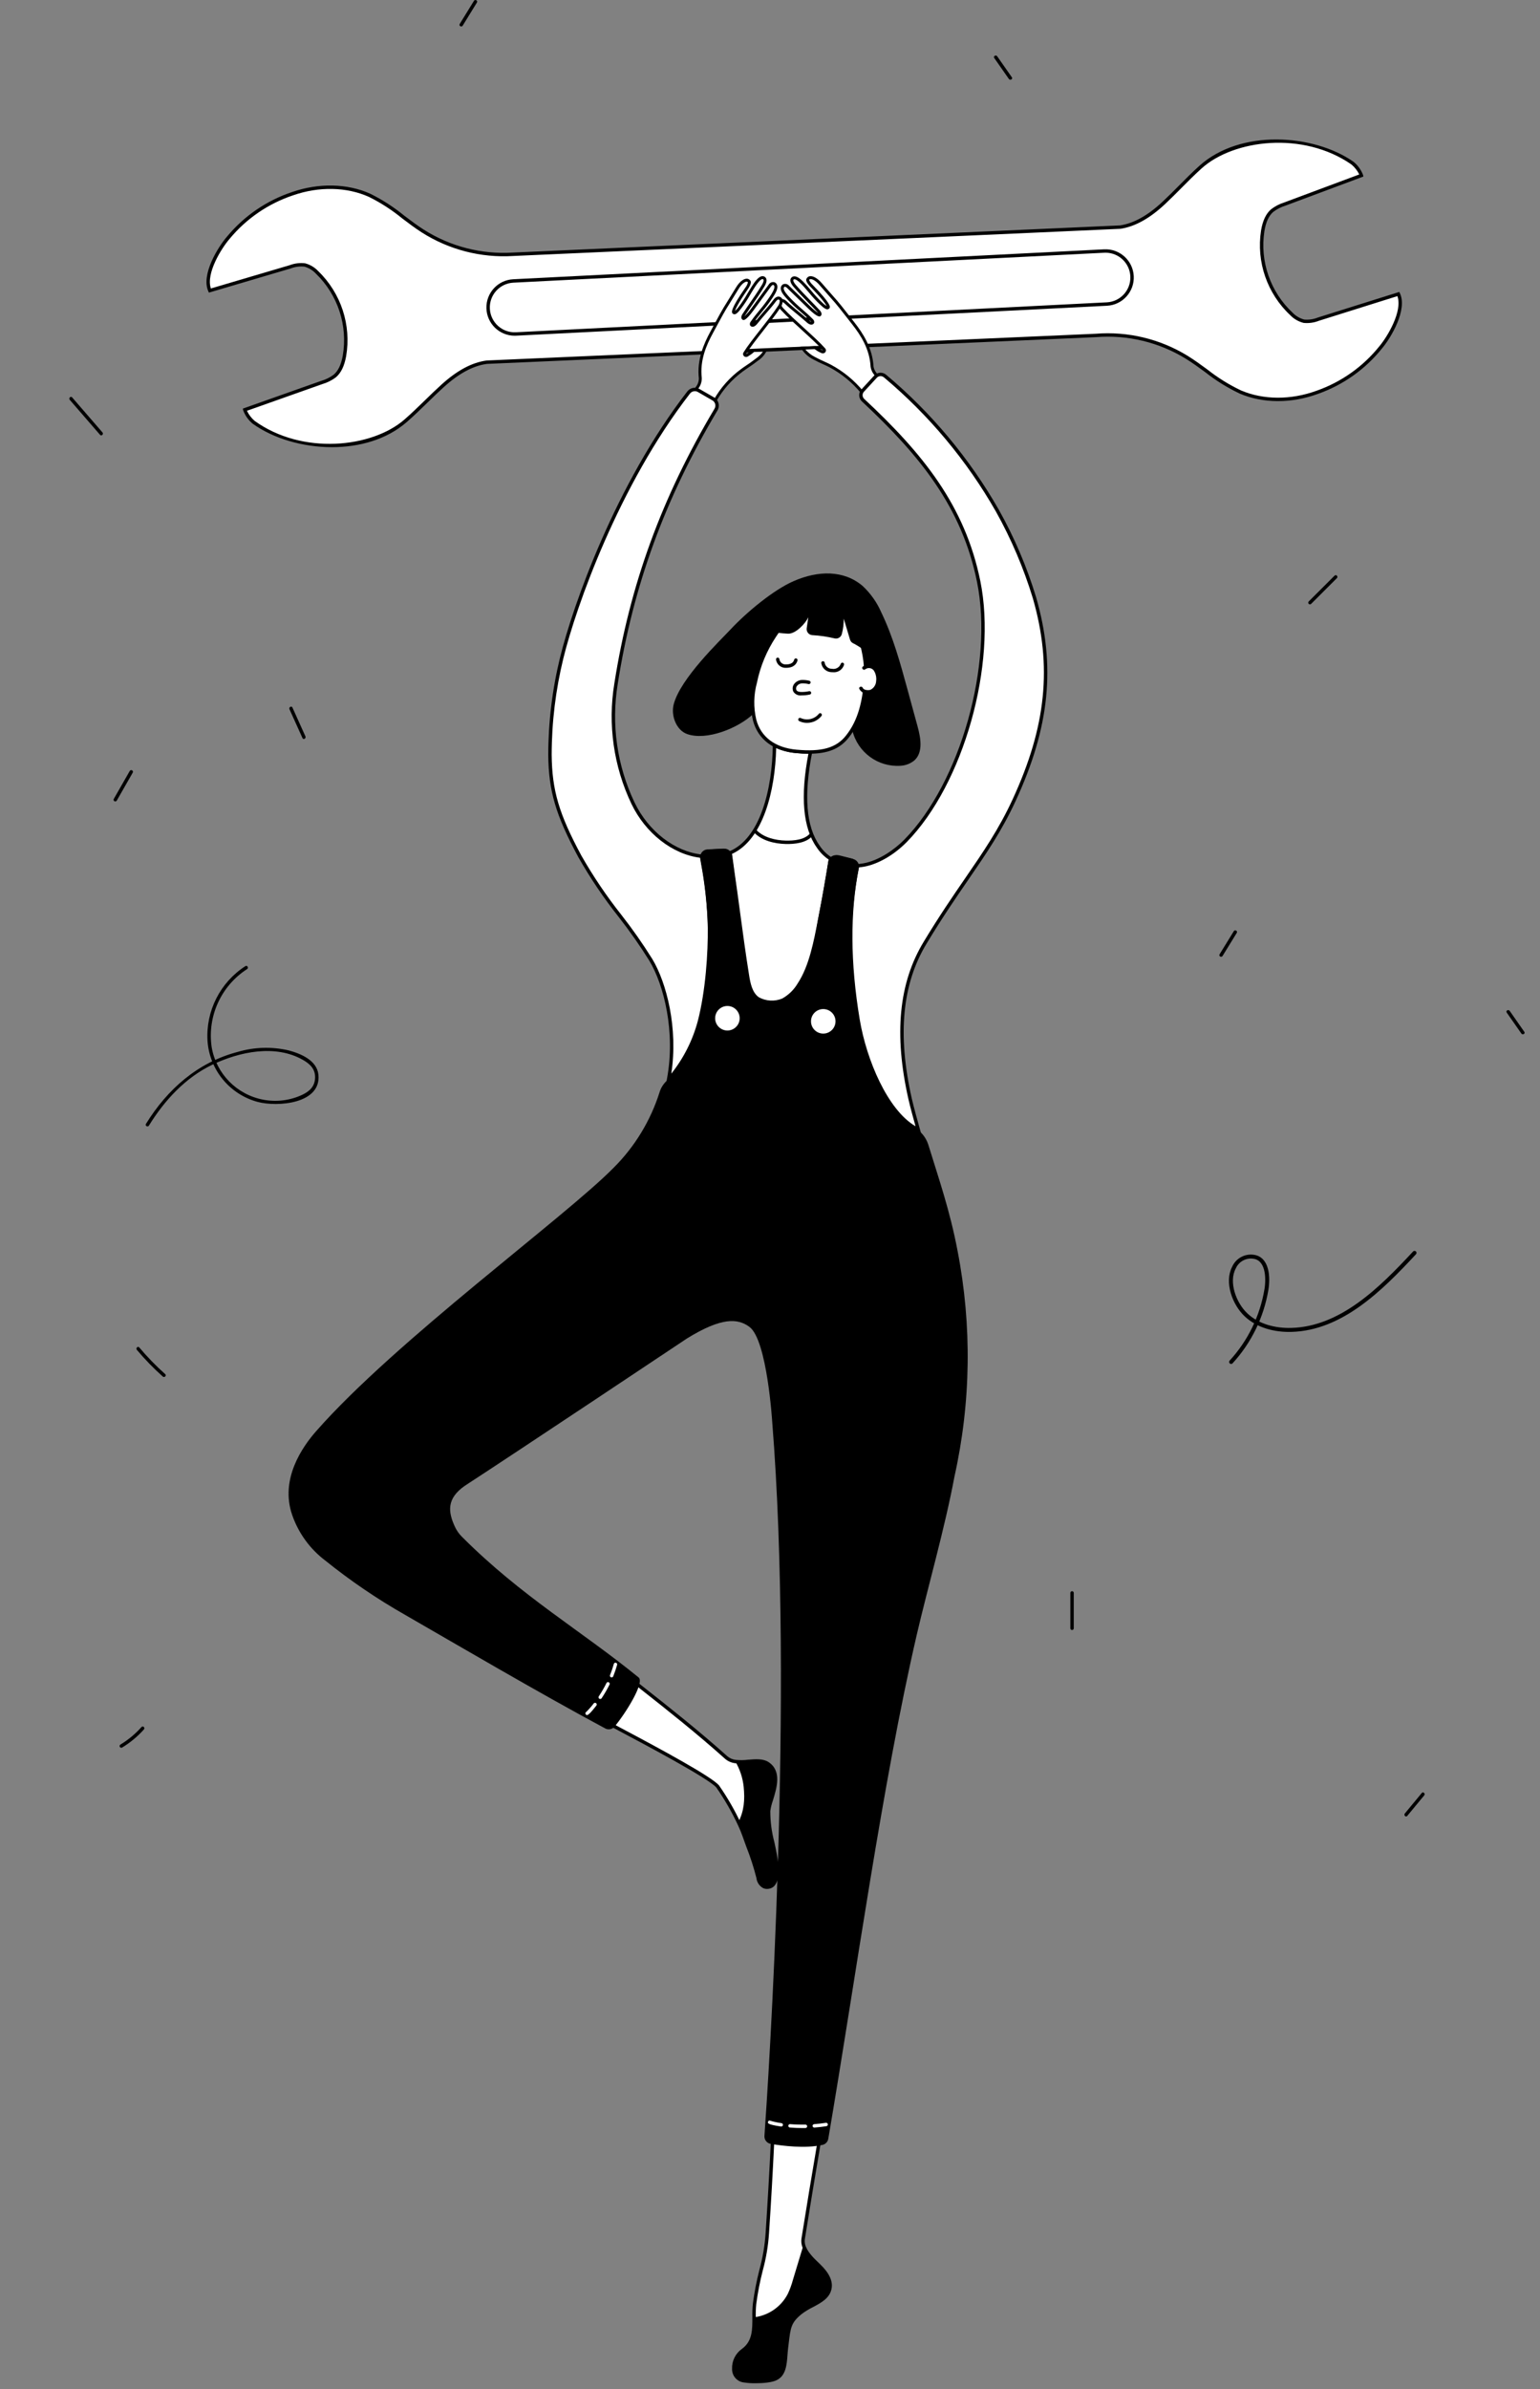 <svg width="387" height="600" viewBox="0 0 387 600" fill="none" xmlns="http://www.w3.org/2000/svg">
<rect x="0" y="0" width="387" height="600" fill="#808080" stroke="none"/>
<rect opacity="0.01" width="420" height="600" fill="white"/>
<path d="M208.8 215.723C208.685 215.924 208.609 216.145 208.576 216.375C208.071 219.598 207.068 225.418 206.442 228.598C205.251 234.563 204.171 242.132 200.82 247.215C199.834 248.861 198.437 250.223 196.765 251.166C194.713 252.04 192.371 251.907 190.431 250.806C188.648 249.52 188.159 247.12 187.817 244.952C186.428 236.32 185.485 228.255 184.259 219.82C184.251 219.795 183.839 216.795 183.565 214.78C183.542 214.59 183.487 214.404 183.402 214.232C191.442 210.923 194.511 198.203 194.631 187.172C196.338 188.048 198.203 188.573 200.117 188.715C201.298 188.834 202.486 188.888 203.674 188.878C202.105 196.763 201.342 206.629 205.602 212.603C206.428 213.864 207.52 214.928 208.8 215.723Z" fill="white"/>
<path fill-rule="evenodd" clip-rule="evenodd" d="M190.181 251.155C191.318 251.859 192.637 252.211 193.973 252.168C195.002 252.189 196.022 251.978 196.958 251.55C198.704 250.583 200.161 249.169 201.178 247.452C204.134 242.968 205.335 236.672 206.393 231.116L206.427 230.938C206.574 230.167 206.718 229.413 206.864 228.682C207.495 225.471 208.497 219.655 209.002 216.436C209.026 216.26 209.084 216.09 209.173 215.936L209.378 215.577L209.027 215.36C207.794 214.596 206.745 213.57 205.952 212.355C202.574 207.619 201.949 199.748 204.095 188.962L204.199 188.441L203.668 188.45C202.495 188.461 201.323 188.407 200.157 188.289C198.3 188.152 196.49 187.644 194.834 186.795L194.21 186.461L194.203 187.168C194.086 197.928 191.145 210.584 183.24 213.836L182.814 214.012L183.02 214.424C183.083 214.554 183.124 214.695 183.142 214.839C183.776 219.508 183.836 219.888 183.837 219.888V219.886C184.307 223.126 184.736 226.312 185.165 229.497L185.172 229.544C185.845 234.546 186.541 239.719 187.394 245.02C187.767 247.376 188.29 249.79 190.181 251.155ZM183.991 214.725C183.98 214.638 183.963 214.551 183.942 214.466C191.784 210.897 194.814 198.572 195.049 187.86C196.639 188.571 198.34 189.005 200.077 189.142C201.208 189.249 202.22 189.304 203.154 189.309C201.082 200.074 201.789 207.993 205.245 212.84C206.035 214.047 207.06 215.082 208.258 215.885C208.21 216.022 208.175 216.165 208.154 216.309C207.652 219.514 206.652 225.315 206.023 228.515C205.88 229.235 205.737 229.979 205.592 230.739L205.55 230.956C204.508 236.432 203.325 242.64 200.463 246.979C199.526 248.57 198.184 249.883 196.573 250.784C194.663 251.58 192.493 251.46 190.682 250.459C189.058 249.288 188.585 247.064 188.24 244.885C187.39 239.594 186.693 234.427 186.021 229.429L185.988 229.182C185.567 226.06 185.146 222.936 184.682 219.745C184.658 219.602 184.273 216.795 183.991 214.725Z" fill="black"/>
<path d="M208.534 574.814C207.857 578.037 203.666 578.8 201.129 580.891C198.154 583.334 198.232 584.8 197.623 589.754C197.272 592.574 197.589 596.122 195.034 597.374C193.346 598.291 188.572 598.239 187.106 597.957C185.545 597.838 184.352 596.513 184.397 594.948C184.321 593.126 185.164 591.387 186.643 590.32C189.515 588.288 189.506 585.134 189.497 581.997C189.468 580.875 189.508 579.753 189.617 578.637C190.535 571.214 192.515 567.297 192.823 560.885C193.337 553.162 193.777 545.477 194.143 537.828L205.843 538.025C204.412 546.391 203.075 554.525 201.832 562.3C201.757 562.809 201.786 563.328 201.917 563.825C202.423 565.84 204.369 567.605 205.706 568.882C207.36 570.468 209.015 572.577 208.534 574.814Z" fill="white"/>
<path fill-rule="evenodd" clip-rule="evenodd" d="M187.024 598.376C187.964 598.516 188.914 598.579 189.864 598.564C191.813 598.564 194.114 598.359 195.222 597.756C197.507 596.637 197.714 593.891 197.897 591.468L197.899 591.44C197.941 590.882 197.982 590.33 198.048 589.804L198.191 588.609L198.192 588.608C198.669 584.565 198.814 583.345 201.402 581.22C202.298 580.54 203.258 579.949 204.268 579.456C206.331 578.362 208.464 577.23 208.953 574.901C209.373 572.945 208.407 570.875 206.002 568.571L205.783 568.362C204.516 567.156 202.781 565.505 202.332 563.716C202.215 563.275 202.189 562.816 202.255 562.365C203.62 553.828 204.932 545.889 206.266 538.095L206.349 537.603L193.734 537.391L193.715 537.805C193.342 545.554 192.898 553.309 192.396 560.862C192.19 563.949 191.675 567.007 190.861 569.991C190.131 572.818 189.574 575.688 189.192 578.584C189.079 579.717 189.038 580.857 189.068 581.996C189.078 585.117 189.086 588.064 186.395 589.968C184.799 591.121 183.888 592.999 183.97 594.966C183.928 596.731 185.266 598.224 187.024 598.376ZM193.251 560.912C193.745 553.495 194.182 545.877 194.55 538.261L205.337 538.444C204.032 546.083 202.745 553.87 201.407 562.234C201.326 562.799 201.358 563.375 201.501 563.928C202.01 565.954 203.848 567.704 205.191 568.982L205.192 568.983L205.409 569.19C207.582 571.272 208.467 573.082 208.115 574.722V574.724C207.708 576.661 205.842 577.651 203.867 578.699C202.805 579.218 201.796 579.84 200.857 580.557C198.003 582.902 197.822 584.428 197.34 588.506L197.34 588.508L197.198 589.699C197.129 590.247 197.086 590.822 197.042 591.403C196.869 593.704 196.689 596.083 194.83 596.995C193.277 597.838 188.61 597.807 187.188 597.535C185.824 597.45 184.776 596.293 184.826 594.928C184.755 593.251 185.531 591.651 186.89 590.667C189.944 588.507 189.935 585.197 189.926 581.993L189.926 581.991C189.896 580.889 189.935 579.785 190.043 578.688C190.421 575.824 190.972 572.987 191.694 570.191C192.522 567.158 193.044 564.049 193.251 560.912Z" fill="black"/>
<path d="M195.18 470.975C195.128 471.592 194.854 473.152 193.834 473.718C193.028 474.155 191.091 474.395 190.508 471.592C189.848 468.447 187.971 463.869 186.925 460.827C186.668 460.089 186.291 459.189 185.837 458.212C184.286 454.876 182.447 451.681 180.343 448.664C177.865 445.887 157.954 435.515 154.062 433.432L159.78 422.727C166.98 428.409 174.66 434.401 182.486 441.404C183.137 441.962 183.939 442.314 184.791 442.415C187.234 442.827 190.844 441.577 192.876 442.897C197.136 445.64 193.311 452.169 193.148 454.809C192.831 459.909 195.608 465.867 195.18 470.975Z" fill="white"/>
<path fill-rule="evenodd" clip-rule="evenodd" d="M191.751 474.193C192.068 474.339 192.414 474.414 192.763 474.412C193.209 474.411 193.648 474.3 194.042 474.091C195.346 473.367 195.574 471.396 195.607 471.009C195.831 468.345 195.202 465.448 194.593 462.646L194.591 462.637C193.91 460.092 193.569 457.468 193.576 454.833C193.706 453.931 193.926 453.044 194.232 452.185L194.232 452.185C195.198 449.04 196.521 444.732 193.109 442.536C191.751 441.654 189.845 441.809 188.002 441.959L187.99 441.96C186.953 442.091 185.905 442.102 184.865 441.991C184.092 441.904 183.362 441.587 182.771 441.081C175.514 434.588 168.466 429.029 161.649 423.653L161.638 423.644L159.643 422.07L153.482 433.606L153.86 433.807C154.283 434.034 154.895 434.358 155.652 434.759L155.681 434.775C161.778 438.006 177.869 446.532 180 448.92C182.087 451.913 183.91 455.082 185.449 458.391C185.903 459.369 186.274 460.258 186.52 460.963C186.801 461.783 187.144 462.714 187.505 463.697L187.544 463.802C188.56 466.37 189.411 469 190.089 471.677C190.202 472.736 190.822 473.674 191.751 474.193ZM156.053 434.002C155.499 433.709 155.023 433.456 154.643 433.253L159.916 423.378L161.107 424.317L161.135 424.339C167.936 429.703 174.969 435.249 182.192 441.713C182.902 442.333 183.784 442.725 184.72 442.836C185.831 442.96 186.952 442.953 188.06 442.814C189.766 442.674 191.528 442.53 192.644 443.256C195.511 445.102 194.347 448.889 193.412 451.933C193.084 452.856 192.852 453.81 192.721 454.781C192.705 457.494 193.052 460.198 193.753 462.82L193.754 462.825C194.35 465.566 194.966 468.4 194.753 470.937C194.737 471.127 194.569 472.818 193.63 473.339C193.161 473.592 192.603 473.62 192.112 473.415C191.436 473.001 190.997 472.292 190.928 471.502C190.242 468.784 189.38 466.112 188.348 463.505C187.974 462.489 187.621 461.528 187.33 460.683C187.074 459.949 186.693 459.032 186.225 458.029C184.655 454.656 182.794 451.426 180.662 448.376C178.66 446.131 166.459 439.515 156.053 434.002Z" fill="black"/>
<path d="M189.42 209.006C191.398 211.143 194.643 211.908 197.462 211.972C199.624 212.021 202.584 211.742 204.106 209.983C204.466 209.568 203.862 208.959 203.5 209.377C202.132 210.958 199.397 211.158 197.462 211.115C194.891 211.056 191.833 210.352 190.027 208.4C189.651 207.994 189.046 208.601 189.42 209.006Z" fill="black"/>
<path d="M128.935 63.861C120.935 64.361 112.981 62.313 106.218 58.011C101.693 55.115 97.765 51.24 92.864 49.043C86.848 46.347 79.788 46.472 73.56 48.63C67.244 50.728 61.643 54.555 57.394 59.677C55.247 62.15 50.947 68.975 52.736 72.972L72.924 67.009C74.092 66.56 75.352 66.401 76.595 66.546C77.783 66.873 78.857 67.523 79.697 68.425C85.326 73.848 87.896 81.711 86.555 89.412C86.208 91.293 85.558 93.238 84.09 94.465C83.123 95.179 82.037 95.715 80.882 96.049L61.51 102.904C61.967 104.129 62.735 105.215 63.737 106.054C73.728 113.253 91.795 114.482 101.905 105.697C105.131 102.895 108.058 99.775 111.226 96.908C114.394 94.041 118.123 91.526 122.359 90.962L275.378 84.248C283.369 83.611 291.356 85.524 298.192 89.711C302.765 92.528 306.758 96.336 311.697 98.45C317.757 101.043 324.814 100.797 331.005 98.534C337.284 96.329 342.819 92.407 346.98 87.214C349.085 84.705 353.269 77.808 351.411 73.841L331.328 80.147C330.167 80.615 328.911 80.796 327.665 80.672C326.472 80.366 325.387 79.734 324.532 78.846C318.811 73.52 316.108 65.702 317.317 57.98C317.632 56.092 318.249 54.136 319.697 52.885C320.651 52.154 321.728 51.6 322.876 51.247L342.129 44.062C341.651 42.846 340.865 41.774 339.849 40.952C329.737 33.924 311.652 33.002 301.692 41.958C298.515 44.815 295.641 47.984 292.522 50.904C289.404 53.825 285.718 56.403 281.493 57.039L128.935 63.861Z" fill="white"/>
<path fill-rule="evenodd" clip-rule="evenodd" d="M63.488 106.404C68.619 110.102 76.016 112.311 83.414 112.31C90.279 112.31 97.144 110.406 102.188 106.024C103.986 104.461 105.717 102.776 107.391 101.147L107.454 101.086C108.772 99.803 110.132 98.48 111.516 97.229C115.339 93.767 118.905 91.857 122.378 91.393L275.414 84.678C283.314 84.043 291.212 85.934 297.968 90.079C299.651 91.115 301.287 92.311 302.871 93.469L302.885 93.48C305.555 95.59 308.454 97.39 311.53 98.846C317.349 101.337 324.503 101.371 331.154 98.94C337.504 96.711 343.102 92.745 347.31 87.492C349.606 84.755 353.725 77.773 351.8 73.662L351.641 73.323L331.201 79.741C330.106 80.184 328.921 80.36 327.744 80.254C326.63 79.959 325.619 79.363 324.821 78.533C319.222 73.295 316.572 65.63 317.741 58.053C318.127 55.736 318.838 54.197 319.978 53.211C320.895 52.516 321.927 51.988 323.027 51.651L342.612 44.343L342.553 43.994C342.055 42.662 341.205 41.49 340.094 40.603C330.083 33.644 311.732 32.358 301.407 41.642C299.633 43.237 297.929 44.953 296.282 46.612L296.261 46.633C294.954 47.948 293.603 49.308 292.23 50.595C288.465 54.121 284.932 56.091 281.474 56.614L128.917 63.435L128.909 63.436C120.999 63.934 113.135 61.909 106.45 57.652C104.781 56.585 103.162 55.359 101.596 54.172L101.591 54.168C98.958 52.013 96.089 50.163 93.039 48.655C87.263 46.065 80.113 45.91 73.42 48.228C67.032 50.348 61.368 54.218 57.071 59.399C54.728 62.096 50.49 69.007 52.346 73.15L52.499 73.492L73.046 67.423C74.149 66.999 75.337 66.843 76.511 66.97C77.619 67.283 78.62 67.896 79.403 68.74C84.912 74.072 87.432 81.78 86.135 89.337C85.709 91.647 84.972 93.174 83.816 94.139C82.887 94.82 81.846 95.33 80.74 95.648L61.035 102.622L61.087 102.972C61.562 104.312 62.392 105.498 63.488 106.404ZM63.989 105.709C63.174 105.007 62.515 104.142 62.054 103.17L81.026 96.456C82.229 96.106 83.359 95.544 84.365 94.797C85.683 93.696 86.513 92.01 86.978 89.492C88.324 81.65 85.71 73.65 79.992 68.117C79.096 67.158 77.948 66.469 76.68 66.129C75.369 65.971 74.039 66.133 72.804 66.601L52.992 72.453C51.706 68.671 55.647 62.347 57.719 59.961C61.919 54.895 67.456 51.111 73.701 49.038C80.189 46.791 87.111 46.937 92.689 49.437C95.679 50.921 98.491 52.737 101.073 54.852L101.108 54.878C102.679 56.067 104.301 57.296 105.988 58.375C112.826 62.724 120.867 64.796 128.956 64.292L281.557 57.466C285.238 56.912 288.92 54.869 292.816 51.22C294.194 49.929 295.545 48.57 296.852 47.254L296.89 47.215C298.529 45.565 300.224 43.858 301.98 42.279C310.026 35.044 327.456 32.864 339.605 41.307C340.432 41.995 341.106 42.848 341.583 43.812L322.728 50.848C321.531 51.219 320.41 51.8 319.417 52.563C318.136 53.672 317.31 55.422 316.895 57.912C315.683 65.776 318.433 73.73 324.244 79.166C325.157 80.109 326.315 80.777 327.589 81.097C328.903 81.232 330.23 81.047 331.457 80.559L351.166 74.37C352.515 78.13 348.684 84.52 346.653 86.941C342.54 92.077 337.068 95.956 330.859 98.134C324.41 100.492 317.489 100.464 311.866 98.059C308.852 96.626 306.009 94.858 303.391 92.788C301.791 91.617 300.135 90.407 298.418 89.349C291.51 85.115 283.437 83.181 275.361 83.823L122.303 90.54C118.614 91.031 114.897 93.011 110.94 96.593C109.524 97.875 108.136 99.226 106.793 100.532L106.775 100.55C105.115 102.165 103.399 103.835 101.625 105.377C93.456 112.475 75.99 114.357 63.989 105.709Z" fill="black"/>
<path fill-rule="evenodd" clip-rule="evenodd" d="M122.237 77.399C122.333 81.245 125.477 84.314 129.325 84.316C129.445 84.316 129.567 84.313 129.688 84.307L278.181 76.79C282.094 76.592 285.106 73.259 284.907 69.345C284.709 65.432 281.376 62.42 277.462 62.619L128.97 70.135C125.127 70.33 122.14 73.552 122.237 77.399ZM277.506 63.475C277.613 63.469 277.719 63.467 277.825 63.467C281.208 63.468 283.973 66.166 284.058 69.548C284.143 72.93 281.516 75.763 278.137 75.934L129.645 83.451C126.204 83.625 123.274 80.977 123.1 77.537C122.925 74.096 125.573 71.166 129.014 70.992L277.506 63.475Z" fill="black"/>
<path d="M216.718 98.581C214.479 95.835 211.715 93.562 208.588 91.896C207.227 91.199 206.189 90.834 204.539 89.942C203.395 89.373 202.422 88.508 201.723 87.438L204.804 87.302C205.355 87.718 205.954 88.065 206.588 88.337C207 88.513 207.381 88.076 207.084 87.74C204.693 85.037 199.35 80.672 196.631 77.72C196.408 77.479 195.347 76.252 196.119 75.639C196.651 75.217 197.281 75.795 197.426 75.934C199.222 77.647 200.928 78.852 202.776 80.509C202.924 80.642 203.65 81.372 204.103 81.114C204.463 80.908 204.071 80.477 204.071 80.477C202.084 78.439 200.088 77.054 198.168 74.953C197.667 74.404 195.807 72.56 196.921 71.742C197.267 71.488 197.767 71.773 198.044 72.043L203.348 77.204C204.127 77.963 205.697 79.31 205.967 79.102C206.216 78.879 206.038 78.583 205.811 78.271C203.431 75.713 201.845 74.259 199.69 71.781C199.218 71.24 198.674 70.392 199.198 69.921C200.028 69.247 201.612 71.016 202.318 71.798C203.744 73.376 204.56 74.558 206.3 76.192C206.797 76.659 207.769 77.537 208.028 77.266C208.028 77.266 209.312 77.297 203.924 71.775C203.265 71.1 202.79 70.356 203.018 70.14C203.432 69.274 204.909 69.818 206.197 71.316L209.065 74.59C210.714 76.372 212.753 79.078 214.415 81.195C216.453 83.793 218.893 87.382 219.147 92.084C219.307 93.055 219.834 93.927 220.62 94.52" fill="white"/>
<path d="M216.427 98.806C214.222 96.102 211.501 93.865 208.422 92.225C207.847 91.931 207.33 91.697 206.801 91.456C206.075 91.126 205.324 90.785 204.366 90.267C203.16 89.656 202.136 88.739 201.396 87.608L201.133 87.097L204.905 86.931L205.003 86.993C205.236 87.142 205.404 87.257 205.549 87.356C205.915 87.62 206.313 87.836 206.734 88C206.799 88.028 206.824 87.991 206.824 87.991C205.597 86.614 203.556 84.756 201.582 82.959C199.672 81.22 197.697 79.421 196.361 77.971C195.851 77.482 195.537 76.823 195.479 76.119C195.501 75.817 195.651 75.538 195.891 75.353C196.389 74.956 197.059 75.075 197.681 75.669C198.683 76.624 199.639 77.406 200.652 78.234C201.417 78.86 202.209 79.507 203.023 80.236C203.245 80.493 203.53 80.686 203.851 80.798C203.835 80.772 203.817 80.747 203.797 80.724C202.909 79.813 201.992 79.012 201.104 78.237C199.978 77.288 198.907 76.275 197.897 75.203L197.776 75.073C196.915 74.148 196.128 73.172 196.21 72.298C196.242 71.955 196.422 71.644 196.704 71.447C197.248 71.159 197.919 71.3 198.302 71.781L203.605 76.942C204.22 77.549 204.884 78.103 205.592 78.598C205.569 78.566 205.544 78.529 205.514 78.489C204.599 77.509 203.781 76.669 203.002 75.87C201.828 74.664 200.718 73.526 199.413 72.025C198.548 71.03 198.38 70.164 198.952 69.649C200.055 68.748 201.694 70.557 202.572 71.529C203.076 72.087 203.489 72.576 203.891 73.053C204.717 74.066 205.606 75.025 206.553 75.925C206.909 76.286 207.304 76.606 207.731 76.88C207.537 76.442 206.758 75.207 203.661 72.033C203.336 71.701 202.582 70.864 202.593 70.284C202.593 70.158 202.634 70.034 202.712 69.934C202.875 69.622 203.182 69.412 203.532 69.372C204.34 69.259 205.479 69.916 206.477 71.077L209.343 74.349C210.675 75.789 212.283 77.858 213.701 79.682L214.705 80.969C216.81 83.652 219.259 87.338 219.516 92.065C219.671 92.91 220.129 93.671 220.804 94.203L220.436 94.841C219.54 94.187 218.944 93.202 218.781 92.105C218.537 87.609 216.291 84.183 214.126 81.424L213.12 80.134C211.711 78.321 210.114 76.266 208.795 74.841L205.921 71.56C204.986 70.472 204.078 70.045 203.629 70.101C203.506 70.11 203.399 70.187 203.351 70.3L203.334 70.334C203.531 70.786 203.822 71.19 204.188 71.519C208.908 76.357 208.61 77.041 208.483 77.334C208.429 77.459 208.326 77.557 208.198 77.604C207.756 77.907 207.037 77.389 206.049 76.462C205.081 75.542 204.173 74.562 203.329 73.528C202.932 73.057 202.523 72.574 202.047 72.046C200.668 70.521 199.79 69.911 199.43 70.208C199.178 70.437 199.559 71.072 199.969 71.542C201.261 73.027 202.363 74.159 203.529 75.356C204.312 76.159 205.134 77.003 206.082 78.022C206.296 78.312 206.733 78.913 206.213 79.378C206.037 79.514 205.567 79.879 203.092 77.47L197.788 72.308C197.577 72.102 197.265 71.948 197.139 72.04C197.027 72.113 196.954 72.233 196.943 72.367C196.881 73.032 197.923 74.15 198.315 74.571L198.441 74.706C199.431 75.759 200.482 76.752 201.588 77.683C202.486 78.467 203.416 79.278 204.335 80.221C204.531 80.423 204.632 80.697 204.616 80.977C204.583 81.172 204.461 81.341 204.287 81.435C203.631 81.808 202.859 81.089 202.568 80.819C201.731 80.067 200.945 79.424 200.185 78.803C199.207 78.004 198.195 77.177 197.173 76.202C197.014 76.049 196.616 75.718 196.349 75.929C196.268 75.987 196.218 76.078 196.213 76.177C196.292 76.674 196.534 77.129 196.902 77.472C198.217 78.898 200.179 80.686 202.079 82.415C204.157 84.308 206.122 86.097 207.361 87.498C207.6 87.752 207.624 88.14 207.42 88.423C207.196 88.728 206.788 88.834 206.444 88.676C205.979 88.493 205.539 88.254 205.132 87.963C205.014 87.882 204.88 87.79 204.705 87.677L202.384 87.779C203.039 88.533 203.83 89.157 204.716 89.619C205.651 90.126 206.39 90.462 207.105 90.786C207.645 91.031 208.172 91.27 208.757 91.57C211.932 93.262 214.738 95.569 217.011 98.359L216.427 98.806Z" fill="black"/>
<path d="M179.706 100.567C181.379 97.626 183.649 95.067 186.369 93.055C187.595 92.14 188.557 91.607 190.035 90.453C190.823 89.837 191.973 89.007 192.316 87.96L189.368 88.023C188.877 88.482 188.333 88.881 187.748 89.211C187.371 89.454 186.922 89.086 187.159 88.706C189.066 85.642 193.606 80.447 195.796 77.083C195.975 76.808 196.816 75.422 195.953 74.946C195.358 74.618 194.834 75.294 194.714 75.454C193.228 77.443 191.747 78.915 190.202 80.858C190.077 81.014 189.483 81.854 188.993 81.675C188.605 81.532 188.919 81.042 188.919 81.042C190.538 78.702 192.276 77.003 193.818 74.611C194.221 73.987 195.747 71.858 194.513 71.237C194.129 71.044 193.684 71.409 193.455 71.721L189.086 77.695C188.445 78.572 187.121 80.162 186.82 80.003C186.538 79.824 186.664 79.502 186.835 79.157C188.755 76.238 190.077 74.54 191.789 71.738C192.164 71.125 192.559 70.198 191.964 69.821C191.033 69.295 189.766 71.304 189.2 72.192C188.057 73.986 187.45 75.288 186.007 77.189C185.595 77.732 184.782 78.76 184.482 78.536C184.482 78.536 183.221 78.78 187.613 72.437C188.151 71.662 188.495 70.849 188.234 70.674C187.681 69.889 186.316 70.672 185.296 72.363L183.014 76.07C181.685 78.102 180.125 81.111 178.84 83.475C177.263 86.376 175.456 90.322 175.989 95C175.994 95.984 175.619 96.932 174.943 97.648" fill="white"/>
<path fill-rule="evenodd" clip-rule="evenodd" d="M179.381 100.394L180.032 100.737C181.681 97.846 183.914 95.329 186.589 93.348C187.107 92.962 187.577 92.644 188.06 92.318C188.72 91.873 189.404 91.411 190.262 90.741L190.44 90.603C191.406 89.986 192.177 89.109 192.665 88.072L192.827 87.579L189.223 87.656L189.122 87.748C188.755 88.101 188.348 88.41 187.909 88.67L187.549 88.9C187.489 88.939 187.458 88.906 187.472 88.898C188.438 87.347 190.135 85.18 191.778 83.083L191.785 83.074C193.379 81.04 195.028 78.936 196.104 77.282C196.526 76.716 196.726 76.014 196.666 75.31C196.594 75.015 196.399 74.765 196.131 74.622C195.573 74.315 194.934 74.544 194.419 75.232C193.59 76.342 192.777 77.273 191.916 78.258C191.266 79.003 190.594 79.772 189.874 80.679C189.503 81.161 189.29 81.288 189.19 81.319C189.199 81.295 189.21 81.272 189.223 81.249C189.955 80.19 190.726 79.247 191.472 78.335C192.424 77.212 193.311 76.034 194.127 74.809L194.223 74.663C194.92 73.607 195.534 72.513 195.307 71.664C195.219 71.331 194.989 71.055 194.679 70.907C194.095 70.713 193.455 70.963 193.159 71.502L188.79 77.476C188.284 78.179 187.72 78.837 187.102 79.444C187.114 79.418 187.128 79.389 187.143 79.357C187.903 78.201 188.57 77.237 189.204 76.32L189.236 76.273C190.181 74.905 191.077 73.608 192.103 71.928C192.791 70.803 192.812 69.921 192.145 69.499C190.925 68.806 189.611 70.862 188.89 71.993C188.502 72.601 188.176 73.153 187.857 73.692C187.213 74.827 186.497 75.92 185.715 76.964C185.423 77.38 185.087 77.763 184.711 78.105C184.828 77.642 185.388 76.296 187.916 72.645C188.181 72.263 188.786 71.312 188.678 70.742C188.657 70.617 188.596 70.503 188.503 70.416C188.291 70.135 187.952 69.978 187.6 69.999C186.776 70.028 185.772 70.86 184.983 72.168L182.706 75.866C181.627 77.517 180.387 79.823 179.293 81.858L178.517 83.297C176.888 86.293 175.088 90.335 175.623 95.04C175.617 95.9 175.292 96.728 174.709 97.362L175.178 97.93C175.953 97.137 176.377 96.065 176.355 94.956C175.846 90.483 177.489 86.73 179.163 83.648L179.941 82.207C181.028 80.185 182.26 77.893 183.327 76.261L185.611 72.551C186.351 71.326 187.174 70.75 187.626 70.734C187.748 70.724 187.866 70.781 187.933 70.884L187.955 70.915C187.837 71.393 187.617 71.84 187.312 72.226C183.464 77.782 183.871 78.408 184.045 78.675C184.12 78.79 184.238 78.869 184.372 78.894C184.864 79.119 185.482 78.487 186.3 77.409C187.101 76.342 187.832 75.226 188.491 74.066L188.501 74.05C188.812 73.524 189.131 72.983 189.527 72.361C190.615 70.656 191.378 69.907 191.766 70.13C192.072 70.323 191.8 71.012 191.475 71.544C190.448 73.225 189.55 74.525 188.598 75.901C187.961 76.823 187.292 77.791 186.506 78.992C186.365 79.276 186.036 79.941 186.648 80.326C186.822 80.419 187.344 80.698 189.384 77.91L193.753 71.937C193.924 71.704 194.211 71.493 194.347 71.564C194.471 71.617 194.563 71.724 194.597 71.853C194.769 72.5 193.926 73.777 193.609 74.258L193.508 74.41C192.708 75.613 191.838 76.768 190.903 77.869L190.898 77.875C190.144 78.796 189.365 79.75 188.61 80.842C188.456 81.07 188.403 81.353 188.466 81.622C188.531 81.809 188.679 81.956 188.867 82.019C189.57 82.277 190.212 81.446 190.488 81.087L190.49 81.085C191.153 80.252 191.814 79.495 192.453 78.762L192.47 78.743C193.302 77.79 194.162 76.805 195.008 75.674C195.173 75.455 195.49 75.11 195.776 75.267C195.865 75.311 195.929 75.392 195.952 75.489C195.957 75.991 195.793 76.481 195.488 76.881C194.431 78.505 192.795 80.592 191.213 82.612L191.206 82.621C189.472 84.833 187.835 86.922 186.847 88.509C186.654 88.8 186.694 89.186 186.943 89.431C187.215 89.693 187.634 89.73 187.948 89.519L188.304 89.291C188.739 89.034 189.144 88.731 189.512 88.386L191.729 88.339C191.245 88.992 190.657 89.56 189.989 90.021L189.809 90.161C188.971 90.816 188.299 91.27 187.648 91.709C187.156 92.04 186.677 92.364 186.149 92.758C183.38 94.798 181.074 97.401 179.381 100.394Z" fill="black"/>
<path d="M179.922 102.875C167.382 123.917 158.845 145.997 154.808 171.72C153.137 181.921 154.623 192.388 159.068 201.72C162.479 208.817 169.088 214.303 176.365 215.049C176.345 215.226 176.351 215.405 176.382 215.58C177.495 221.318 178.134 227.138 178.294 232.98C178.371 240.24 177.574 249.557 175.782 256.5C174.411 261.832 171.162 267.926 168.034 270.995C170.185 259.492 167.416 247.483 163.542 241.063C158.545 232.697 150.934 224.786 145.705 215.066C140.168 204.772 138.291 198.686 138.205 189.566C138.222 181.346 139.217 173.157 141.171 165.172C143.965 153.823 154.508 122.52 173.048 98.589C173.617 97.851 174.625 97.612 175.465 98.015L179.091 100.106C179.588 100.343 179.962 100.779 180.12 101.306C180.278 101.833 180.207 102.403 179.922 102.875Z" fill="white"/>
<path fill-rule="evenodd" clip-rule="evenodd" d="M167.613 270.914L167.363 272.251L168.335 271.298C171.499 268.195 174.805 262.016 176.198 256.605C178.164 248.983 178.791 239.4 178.723 232.973C178.596 227.542 178.026 222.13 177.019 216.791L176.804 215.498C176.78 215.363 176.777 215.225 176.792 215.088L176.833 214.664L176.409 214.62C169.595 213.922 162.941 208.785 159.455 201.533C155.047 192.279 153.574 181.899 155.232 171.785C159.105 147.109 167.068 125.282 180.29 103.093C180.637 102.516 180.724 101.819 180.53 101.175C180.341 100.544 179.897 100.022 179.306 99.733L175.651 97.626C174.628 97.137 173.403 97.428 172.709 98.324C154.713 121.555 143.938 152.141 140.756 165.067C138.789 173.086 137.789 181.312 137.777 189.568C137.863 198.662 139.626 204.666 145.328 215.267C148.326 220.536 151.723 225.568 155.489 230.318C158.243 233.835 160.809 237.495 163.176 241.283C166.845 247.362 169.799 259.227 167.613 270.914ZM173.388 98.848C173.683 98.466 174.139 98.243 174.621 98.243C174.839 98.242 175.054 98.29 175.251 98.384L178.908 100.491C179.296 100.673 179.587 101.012 179.71 101.423C179.833 101.836 179.777 102.282 179.556 102.652L179.555 102.653C166.273 124.94 158.276 146.865 154.385 171.652C152.7 181.938 154.199 192.494 158.683 201.904C162.228 209.281 168.965 214.549 175.932 215.428C175.937 215.502 175.946 215.576 175.96 215.648L176.174 216.932C177.173 222.228 177.739 227.595 177.866 232.983C177.934 239.354 177.314 248.85 175.368 256.391C174.085 261.225 171.813 265.74 168.696 269.651C170.441 258.211 167.511 246.807 163.911 240.841C161.529 237.028 158.946 233.343 156.174 229.802C152.435 225.086 149.061 220.091 146.083 214.861C140.458 204.403 138.718 198.492 138.634 189.56C138.647 181.375 139.638 173.221 141.588 165.272C144.755 152.406 155.478 121.966 173.388 98.848Z" fill="black"/>
<path d="M254.838 200.981C249.001 213.615 242.058 220.893 232.526 236.69C225.069 248.93 225.806 263.184 228.721 276.041C229.183 278.073 230.109 281.433 230.812 283.91C230.494 283.64 230.153 283.399 229.792 283.19C223.081 279.238 217.475 267.213 215.624 256.113C213.549 243.701 212.932 230.235 215.418 217.858C215.445 217.72 215.459 217.579 215.461 217.438C215.995 217.405 216.527 217.342 217.055 217.25C220.886 216.564 224.855 213.933 227.581 211.155C242.006 196.438 250.029 166.258 245.941 146.055C241.972 126.487 230.624 113.313 216.884 100.498C216.542 100.181 216.346 99.737 216.339 99.271C216.333 98.805 216.517 98.357 216.849 98.03L220.081 94.524C220.717 93.898 221.727 93.864 222.404 94.447C233.738 103.959 243.298 115.404 250.638 128.253C254.522 135.192 257.648 142.528 259.964 150.135C265.466 169.267 262.381 184.661 254.838 200.981Z" fill="white"/>
<path fill-rule="evenodd" clip-rule="evenodd" d="M230.533 284.235L231.617 285.172L231.226 283.794C230.661 281.806 229.64 278.143 229.139 275.948C225.485 259.826 226.713 247.057 232.894 236.913C236.753 230.516 240.231 225.456 243.3 220.991L243.3 220.989L243.301 220.988C247.831 214.397 251.743 208.704 255.227 201.162V201.163C263.808 182.598 265.347 167.303 260.376 150.019C258.058 142.374 254.917 135.003 251.008 128.037C243.646 115.146 234.056 103.664 222.684 94.123C221.83 93.397 220.562 93.446 219.767 94.235L216.551 97.724C216.135 98.127 215.903 98.684 215.911 99.264C215.915 99.852 216.161 100.413 216.592 100.813C231.202 114.44 241.712 127.362 245.521 146.142C249.713 166.854 241.357 196.49 227.276 210.857C224.898 213.279 220.946 216.12 216.981 216.829C216.469 216.919 215.953 216.98 215.434 217.012L215.033 217.038V217.44C215.032 217.552 215.02 217.665 214.998 217.775C212.747 228.985 212.816 241.908 215.201 256.185C216.94 266.607 222.435 279.357 229.573 283.56C229.913 283.756 230.234 283.982 230.533 284.235ZM215.838 217.942C215.845 217.908 215.852 217.874 215.857 217.84C216.296 217.801 216.723 217.745 217.131 217.673C220.667 217.04 224.688 214.716 227.888 211.457C242.142 196.914 250.602 166.926 246.361 145.971C242.508 126.969 231.907 113.925 217.178 100.187C216.919 99.947 216.771 99.611 216.768 99.257C216.766 98.904 216.909 98.566 217.165 98.322L220.383 94.831C220.861 94.364 221.617 94.339 222.125 94.773C233.425 104.254 242.954 115.663 250.27 128.472C254.13 135.382 257.242 142.685 259.553 150.255C264.462 167.325 262.936 182.442 254.449 200.803V200.803C250.995 208.279 247.102 213.944 242.594 220.504C239.518 224.979 236.033 230.051 232.162 236.468C225.859 246.811 224.598 259.787 228.304 276.138C228.72 277.97 229.495 280.804 230.071 282.858C230.061 282.852 230.05 282.846 230.04 282.84C230.03 282.834 230.02 282.828 230.01 282.822C223.096 278.751 217.753 266.27 216.047 256.043C213.678 241.87 213.607 229.051 215.838 217.942Z" fill="black"/>
<path d="M239.847 370.879C237.395 383.985 233.084 398.891 230.358 410.668C221.69 448.134 215.157 496.012 208.146 537.166C208.021 537.917 207.457 538.519 206.716 538.691C202.387 539.677 196.542 538.925 193.691 538.445C192.724 538.285 192.037 537.416 192.105 536.438C193.087 522.531 199.544 425.637 194.058 357.139C194.058 357.139 192.789 336.559 188.341 333.259C185.427 331.091 181.355 330.765 172.587 336.191C172.587 336.191 129.798 364.725 116.864 373.125C112.158 376.365 112.612 379.725 114.292 383.394C114.718 384.33 115.307 385.184 116.032 385.914C131.041 400.965 146.084 409.545 160.492 421.305C162.056 422.571 157.191 430.362 154.436 433.64C153.863 434.331 152.883 434.524 152.091 434.101C135.536 425.235 114.254 412.746 101.769 405.559C94.743 401.567 88.05 397.015 81.755 391.948C77.909 389.045 75.013 385.065 73.432 380.514C70.278 371.428 76.064 363.302 79.432 359.462C99.447 336.688 141.927 305.745 154.184 293.308C159.534 287.979 163.511 281.432 165.774 274.229C166.13 273.118 166.78 272.126 167.655 271.355C170.898 268.419 174.35 262.05 175.784 256.502C177.575 249.559 177.982 240.188 177.904 232.928C177.745 227.09 177.102 221.275 175.984 215.543C175.897 215.012 176.038 214.469 176.373 214.049C176.708 213.628 177.205 213.368 177.741 213.334L181.905 213.145C182.903 213.078 183.782 213.795 183.917 214.786C184.19 216.796 184.603 219.796 184.609 219.825C185.835 228.259 186.429 236.325 187.818 244.956C188.161 247.125 188.649 249.525 190.432 250.811C192.371 251.911 194.712 252.045 196.763 251.171C198.435 250.229 199.832 248.867 200.818 247.22C204.169 242.137 204.827 234.566 206.019 228.6C206.65 225.425 207.65 219.602 208.155 216.383C208.238 215.855 208.54 215.385 208.987 215.09C209.434 214.796 209.985 214.703 210.503 214.835L214.419 215.755C215.41 216.009 216.025 216.999 215.815 218C213.326 230.38 213.547 243.7 215.624 256.116C217.478 267.214 223.084 279.242 229.791 283.191C231.447 284.131 232.69 285.658 233.274 287.469C235.84 295.832 238.726 304.049 240.635 314.162C244.278 332.921 244.01 352.229 239.847 370.879Z" fill="black"/>
<path d="M183.396 214.234C181.141 215.02 178.741 215.298 176.367 215.048C176.475 214.133 177.222 213.426 178.142 213.368L181.561 213.145C182.34 213.09 183.072 213.524 183.396 214.234Z" fill="black"/>
<path d="M215.461 217.438C213.118 217.557 210.795 216.959 208.801 215.723C209.232 214.986 210.098 214.623 210.926 214.832L214.021 215.612C214.86 215.822 215.452 216.572 215.461 217.438Z" fill="black"/>
<path d="M204.271 151.972C199.948 152.356 196.864 156.308 194.683 159.647C192.315 163.198 190.658 167.175 189.804 171.357C188.955 174.463 188.899 177.733 189.641 180.867C190.81 185.252 194.378 188.185 200.12 188.713C205.993 189.253 210.105 188.566 212.927 185.012C216.219 180.867 217.073 175.978 217.521 171.462C217.79 167.756 217.327 164.033 216.158 160.506C215.156 157.527 211.83 151.301 204.271 151.972Z" fill="white"/>
<path fill-rule="evenodd" clip-rule="evenodd" d="M200.081 189.14C201.241 189.247 202.314 189.301 203.31 189.301C208.065 189.301 211.058 188.055 213.264 185.278C216.595 181.083 217.484 176.179 217.948 171.504C218.224 167.738 217.754 163.954 216.564 160.37C216.024 158.761 212.885 150.771 204.233 151.545C199.745 151.943 196.581 155.959 194.325 159.413C191.926 163.004 190.249 167.028 189.387 171.26C188.517 174.434 188.462 177.776 189.227 180.977C190.49 185.713 194.344 188.612 200.081 189.14ZM195.043 159.881C197.192 156.59 200.188 152.764 204.309 152.399V152.399C212.337 151.689 215.247 159.142 215.752 160.643C216.904 164.112 217.361 167.774 217.096 171.42C216.644 175.964 215.786 180.723 212.592 184.745C210.13 187.846 206.529 188.87 200.159 188.286C194.807 187.794 191.219 185.119 190.055 180.756C189.328 177.691 189.386 174.492 190.222 171.454C191.063 167.32 192.701 163.39 195.043 159.881Z" fill="black"/>
<path d="M202.786 181.551C202.106 181.554 201.435 181.4 200.825 181.099C200.615 180.993 200.53 180.736 200.635 180.525C200.741 180.313 200.997 180.227 201.209 180.332C202.789 181.061 204.663 180.63 205.767 179.285C205.86 179.163 206.011 179.101 206.163 179.121C206.314 179.141 206.444 179.241 206.503 179.382C206.561 179.524 206.54 179.686 206.446 179.807C205.558 180.918 204.209 181.561 202.786 181.551Z" fill="black"/>
<path d="M201.42 174.648C200.626 174.758 199.838 174.407 199.389 173.743C199.097 173.155 199.134 172.458 199.485 171.903C199.915 171.27 200.604 170.861 201.365 170.784C202.041 170.746 202.719 170.809 203.376 170.971C203.607 171.025 203.749 171.256 203.695 171.487C203.64 171.717 203.409 171.86 203.179 171.805C202.619 171.666 202.042 171.609 201.465 171.635C200.964 171.679 200.507 171.941 200.215 172.351C200.028 172.642 199.998 173.006 200.135 173.323C200.355 173.715 200.956 173.802 201.445 173.791C202.075 173.798 202.703 173.734 203.318 173.598C203.467 173.563 203.623 173.61 203.728 173.721C203.833 173.832 203.871 173.991 203.827 174.138C203.783 174.285 203.664 174.397 203.515 174.432C202.837 174.583 202.145 174.655 201.45 174.648H201.42Z" fill="black"/>
<path d="M197.563 167.725C196.307 167.812 195.195 166.915 195.015 165.669C194.973 165.436 195.128 165.213 195.361 165.171C195.594 165.129 195.817 165.284 195.858 165.517C195.96 166.359 196.721 166.961 197.563 166.868C198.693 166.868 199.373 166.465 199.582 165.669C199.643 165.441 199.877 165.305 200.106 165.365C200.334 165.425 200.47 165.659 200.411 165.887C200.23 166.573 199.62 167.725 197.563 167.725Z" fill="black"/>
<path d="M209.284 168.829C209.193 168.829 209.101 168.827 209.007 168.821C207.698 168.81 206.59 167.852 206.39 166.559C206.366 166.407 206.425 166.255 206.544 166.158C206.663 166.062 206.824 166.036 206.967 166.091C207.11 166.146 207.213 166.273 207.237 166.424C207.366 167.323 208.146 167.985 209.054 167.966C209.993 168.165 210.937 167.648 211.274 166.749C211.314 166.599 211.431 166.483 211.58 166.444C211.73 166.405 211.889 166.449 211.996 166.56C212.104 166.671 212.143 166.832 212.1 166.98C211.727 168.193 210.545 168.97 209.284 168.829Z" fill="black"/>
<path d="M218.388 169.756C218.73 170.27 218.662 170.953 218.227 171.391C217.766 171.767 218.424 172.418 218.881 172.045C219.616 171.311 219.743 170.166 219.187 169.289C218.832 168.821 218.029 169.281 218.388 169.756Z" fill="black"/>
<path d="M229.767 190.995C228.786 191.788 227.581 192.253 226.321 192.323C220.651 192.718 215.524 188.961 214.193 183.435L214.056 183.409C216.43 179.638 217.133 175.403 217.518 171.461C217.743 168.647 217.523 165.815 216.867 163.069C216.175 162.579 215.457 162.126 214.716 161.715C214.405 161.601 214.124 161.419 213.893 161.183C213.715 160.94 213.59 160.663 213.524 160.369C213.027 158.706 212.53 157.041 212.033 155.372C212.047 156.685 211.882 157.994 211.544 159.263C211.328 160.053 210.523 160.528 209.727 160.335C207.895 159.897 206.027 159.624 204.147 159.521C203.72 159.497 203.322 159.296 203.051 158.965C202.781 158.633 202.662 158.204 202.724 157.781L203.127 155.046C202.424 156.563 199.998 159.195 198.07 159.152C197.367 159.135 196.193 159.015 195.181 158.895C195.01 159.152 194.847 159.401 194.684 159.649C192.317 163.2 190.66 167.176 189.807 171.358C189.127 173.943 188.958 176.636 189.31 179.286C185.513 182.912 177.55 186.083 172.681 184.361C169.956 183.392 168.575 179.741 169.287 176.938C170.95 170.398 181.004 160.858 183.558 158.115C187.75 153.632 194.401 148.163 199.381 145.978C205.638 143.218 212.084 143.183 216.764 147.152C218.791 149.044 220.405 151.335 221.504 153.881C224.452 160.001 226.253 166.592 228.044 173.141C228.901 176.269 229.755 179.398 230.607 182.526C231.395 185.423 231.995 188.998 229.767 190.995Z" fill="black"/>
<circle cx="206.882" cy="256.509" r="3.08" fill="white"/>
<ellipse cx="182.796" cy="255.736" rx="3.08" ry="3.08" fill="white"/>
<path d="M208.534 574.809C207.857 578.032 203.666 578.795 201.129 580.886C198.154 583.329 198.232 584.795 197.623 589.749C197.272 592.569 197.589 596.117 195.034 597.369C193.346 598.286 188.572 598.235 187.106 597.952C185.545 597.833 184.352 596.508 184.397 594.943C184.321 593.121 185.164 591.382 186.643 590.315C189.515 588.283 189.506 585.129 189.497 581.992C193.116 581.558 196.287 579.364 197.966 576.129C198.5 574.992 198.933 573.81 199.26 572.597C200.143 569.675 201.029 566.749 201.917 563.82C202.423 565.835 204.369 567.6 205.706 568.877C207.36 570.463 209.014 572.572 208.534 574.809Z" fill="black"/>
<path d="M195.18 470.976C195.128 471.593 194.854 473.153 193.834 473.718C193.028 474.156 191.091 474.396 190.508 471.593C189.848 468.447 187.971 463.87 186.925 460.827C186.668 460.09 186.01 458.596 185.555 457.618C186.987 454.824 187.215 452.035 186.882 448.758C186.648 446.519 185.934 444.356 184.791 442.416C187.234 442.827 190.844 441.578 192.875 442.898C197.135 445.641 193.311 452.17 193.148 454.81C192.831 459.91 195.608 465.867 195.18 470.976Z" fill="black"/>
<path d="M196.324 534.086C196.302 534.086 196.28 534.084 196.259 534.081C192.941 533.585 192.96 533.269 192.977 532.99C192.994 532.767 193.177 532.593 193.401 532.586C193.487 532.585 193.572 532.609 193.645 532.655C194.543 532.916 195.459 533.11 196.386 533.234C196.608 533.267 196.766 533.466 196.75 533.689C196.733 533.912 196.548 534.085 196.324 534.086Z" fill="white"/>
<path d="M201.613 534.466C200.568 534.466 199.517 534.424 198.491 534.339C198.378 534.33 198.273 534.276 198.199 534.189C198.126 534.103 198.09 533.99 198.099 533.877C198.122 533.643 198.326 533.469 198.561 533.485C199.817 533.588 201.077 533.625 202.399 533.602H202.407C202.644 533.599 202.838 533.789 202.84 534.026C202.843 534.263 202.652 534.457 202.416 534.459C202.143 534.464 201.876 534.466 201.613 534.466Z" fill="white"/>
<path d="M204.627 534.347C204.397 534.346 204.208 534.164 204.2 533.934C204.191 533.704 204.366 533.508 204.595 533.491C205.569 533.417 206.562 533.303 207.544 533.153C207.778 533.118 207.996 533.279 208.031 533.512C208.067 533.746 207.907 533.964 207.673 534C206.669 534.153 205.656 534.27 204.661 534.346C204.65 534.347 204.639 534.347 204.627 534.347Z" fill="white"/>
<path d="M147.503 430.75C147.435 430.747 147.37 430.723 147.315 430.683C147.129 430.564 147.061 430.325 147.156 430.126C147.196 430.043 147.262 429.976 147.343 429.933C148.012 429.279 148.631 428.575 149.195 427.828C149.34 427.643 149.608 427.609 149.795 427.754C149.981 427.899 150.015 428.167 149.871 428.354C148.298 430.379 147.767 430.75 147.503 430.75Z" fill="white"/>
<path d="M150.835 426.705C150.677 426.705 150.532 426.618 150.457 426.479C150.382 426.339 150.391 426.17 150.478 426.039C151.19 424.97 151.833 423.857 152.404 422.707C152.472 422.57 152.608 422.479 152.761 422.47C152.914 422.46 153.06 422.532 153.145 422.66C153.23 422.787 153.241 422.95 153.173 423.087C152.585 424.27 151.924 425.415 151.191 426.514C151.112 426.634 150.978 426.705 150.835 426.705Z" fill="white"/>
<path d="M153.704 421.286C153.562 421.286 153.429 421.215 153.349 421.098C153.269 420.98 153.253 420.83 153.306 420.698C153.674 419.784 153.991 418.85 154.255 417.9C154.318 417.672 154.553 417.539 154.781 417.601C155.009 417.664 155.143 417.9 155.08 418.128C154.808 419.109 154.482 420.073 154.102 421.017C154.036 421.18 153.879 421.286 153.704 421.286Z" fill="white"/>
<path d="M217.129 167.761C217.561 167.333 218.192 167.176 218.774 167.352C219.489 167.54 220.063 168.073 220.304 168.773C220.67 169.598 220.768 170.519 220.584 171.403C220.461 172.339 219.9 173.16 219.073 173.614C218.292 173.982 216.582 173.742 216.383 172.895L217.129 167.761Z" fill="white"/>
<path d="M217.456 168.087C217.831 167.806 218.315 167.714 218.767 167.838C219.219 167.962 219.588 168.288 219.768 168.721C220.139 169.419 220.282 170.216 220.176 170.999C220.157 171.96 219.601 172.828 218.737 173.247C218.222 173.416 217.065 173.361 216.829 172.772C216.61 172.227 215.716 172.465 215.937 173.018C216.453 173.98 217.556 174.47 218.616 174.209C219.925 173.902 220.896 172.801 221.038 171.464C221.347 170.084 220.986 168.638 220.064 167.565C219.187 166.657 217.75 166.599 216.803 167.434C216.359 167.832 217.015 168.484 217.456 168.087H217.456Z" fill="black"/>
<path d="M309.381 342.057C314.034 336.985 317.114 330.671 318.249 323.882C318.753 320.826 318.544 316.003 314.889 315.622C312.861 315.382 310.914 316.495 310.092 318.364C308.167 321.988 310.14 327.425 313.128 330.238C316.117 333.05 320.415 334.123 324.517 334.012C337.027 333.671 346.95 323.833 355.467 314.664" stroke="black" stroke-linecap="round"/>
<path d="M37.418 282.702C41.326 276.38 46.577 270.65 53.367 267.4C60.186 264.136 69.215 262.236 76.138 266.202C77.9 267.212 79.227 268.472 79.183 270.626C79.139 272.804 77.87 274.036 76.031 274.927C72.939 276.394 69.459 276.833 66.099 276.18C59.471 274.905 54.329 269.654 53.192 263.002C52.058 255.282 55.541 247.612 62.1 243.387C62.565 243.092 62.136 242.35 61.668 242.647C55.329 246.727 51.688 253.914 52.149 261.438C52.657 268.728 57.744 274.887 64.806 276.764C69.746 278.06 80.8 277.227 80.012 269.885C79.628 266.306 75.602 264.632 72.546 263.812C68.322 262.832 63.915 262.96 59.755 264.185C49.702 266.812 42.067 273.55 36.678 282.27C36.387 282.74 37.128 283.171 37.418 282.702V282.702Z" fill="black"/>
<path d="M307.222 240.101L310.799 234.292C311.089 233.82 310.348 233.389 310.059 233.859L306.482 239.669C306.192 240.14 306.933 240.571 307.222 240.101Z" fill="black"/>
<path d="M116.271 6.445L119.848 0.635C120.138 0.164 119.397 -0.267 119.108 0.203L115.531 6.012C115.241 6.483 115.982 6.914 116.271 6.445Z" fill="black"/>
<path d="M378.636 254.31L382.321 259.583C382.634 260.032 383.378 259.604 383.061 259.151L379.376 253.878C379.062 253.429 378.319 253.857 378.636 254.31Z" fill="black"/>
<path d="M249.85 14.568L253.536 19.841C253.849 20.29 254.593 19.862 254.276 19.408L250.591 14.136C250.277 13.687 249.533 14.115 249.85 14.568Z" fill="black"/>
<path d="M329.477 151.675L335.976 145.183C336.134 145.014 336.13 144.75 335.966 144.587C335.803 144.423 335.539 144.419 335.37 144.577L328.871 151.069C328.714 151.238 328.718 151.501 328.881 151.665C329.045 151.828 329.309 151.833 329.477 151.675H329.477Z" fill="black"/>
<path d="M353.637 456.071L357.903 450.915C358.252 450.493 357.649 449.883 357.297 450.308L353.031 455.465C352.682 455.887 353.285 456.496 353.637 456.071H353.637Z" fill="black"/>
<path d="M269.836 408.97V400.047C269.828 399.816 269.638 399.633 269.407 399.633C269.176 399.633 268.987 399.816 268.979 400.047V408.97C268.987 409.201 269.176 409.384 269.407 409.384C269.638 409.384 269.828 409.201 269.836 408.97Z" fill="black"/>
<path d="M30.685 438.904C32.728 437.667 34.576 436.133 36.169 434.353C36.535 433.943 35.931 433.335 35.563 433.747C34.022 435.474 32.232 436.963 30.253 438.163C30.057 438.287 29.995 438.543 30.111 438.742C30.228 438.942 30.482 439.013 30.685 438.904H30.685Z" fill="black"/>
<path d="M34.392 339.022C36.403 341.41 38.582 343.65 40.913 345.726C41.323 346.092 41.932 345.488 41.519 345.12C39.188 343.044 37.009 340.804 34.998 338.416C34.643 337.994 34.039 338.603 34.392 339.022Z" fill="black"/>
<path d="M72.743 178.124L76.015 185.378C76.241 185.88 76.98 185.445 76.755 184.946L73.484 177.691C73.257 177.189 72.518 177.625 72.743 178.124Z" fill="black"/>
<path d="M29.331 201.09L33.357 194.047C33.467 193.843 33.396 193.589 33.196 193.473C32.997 193.356 32.741 193.419 32.617 193.614L28.591 200.657C28.481 200.861 28.552 201.115 28.752 201.231C28.951 201.348 29.207 201.285 29.331 201.09Z" fill="black"/>
<path d="M17.526 100.418L25.145 109.212C25.507 109.63 26.111 109.021 25.751 108.606L18.133 99.812C17.771 99.394 17.167 100.003 17.526 100.418V100.418Z" fill="black"/>
</svg>
